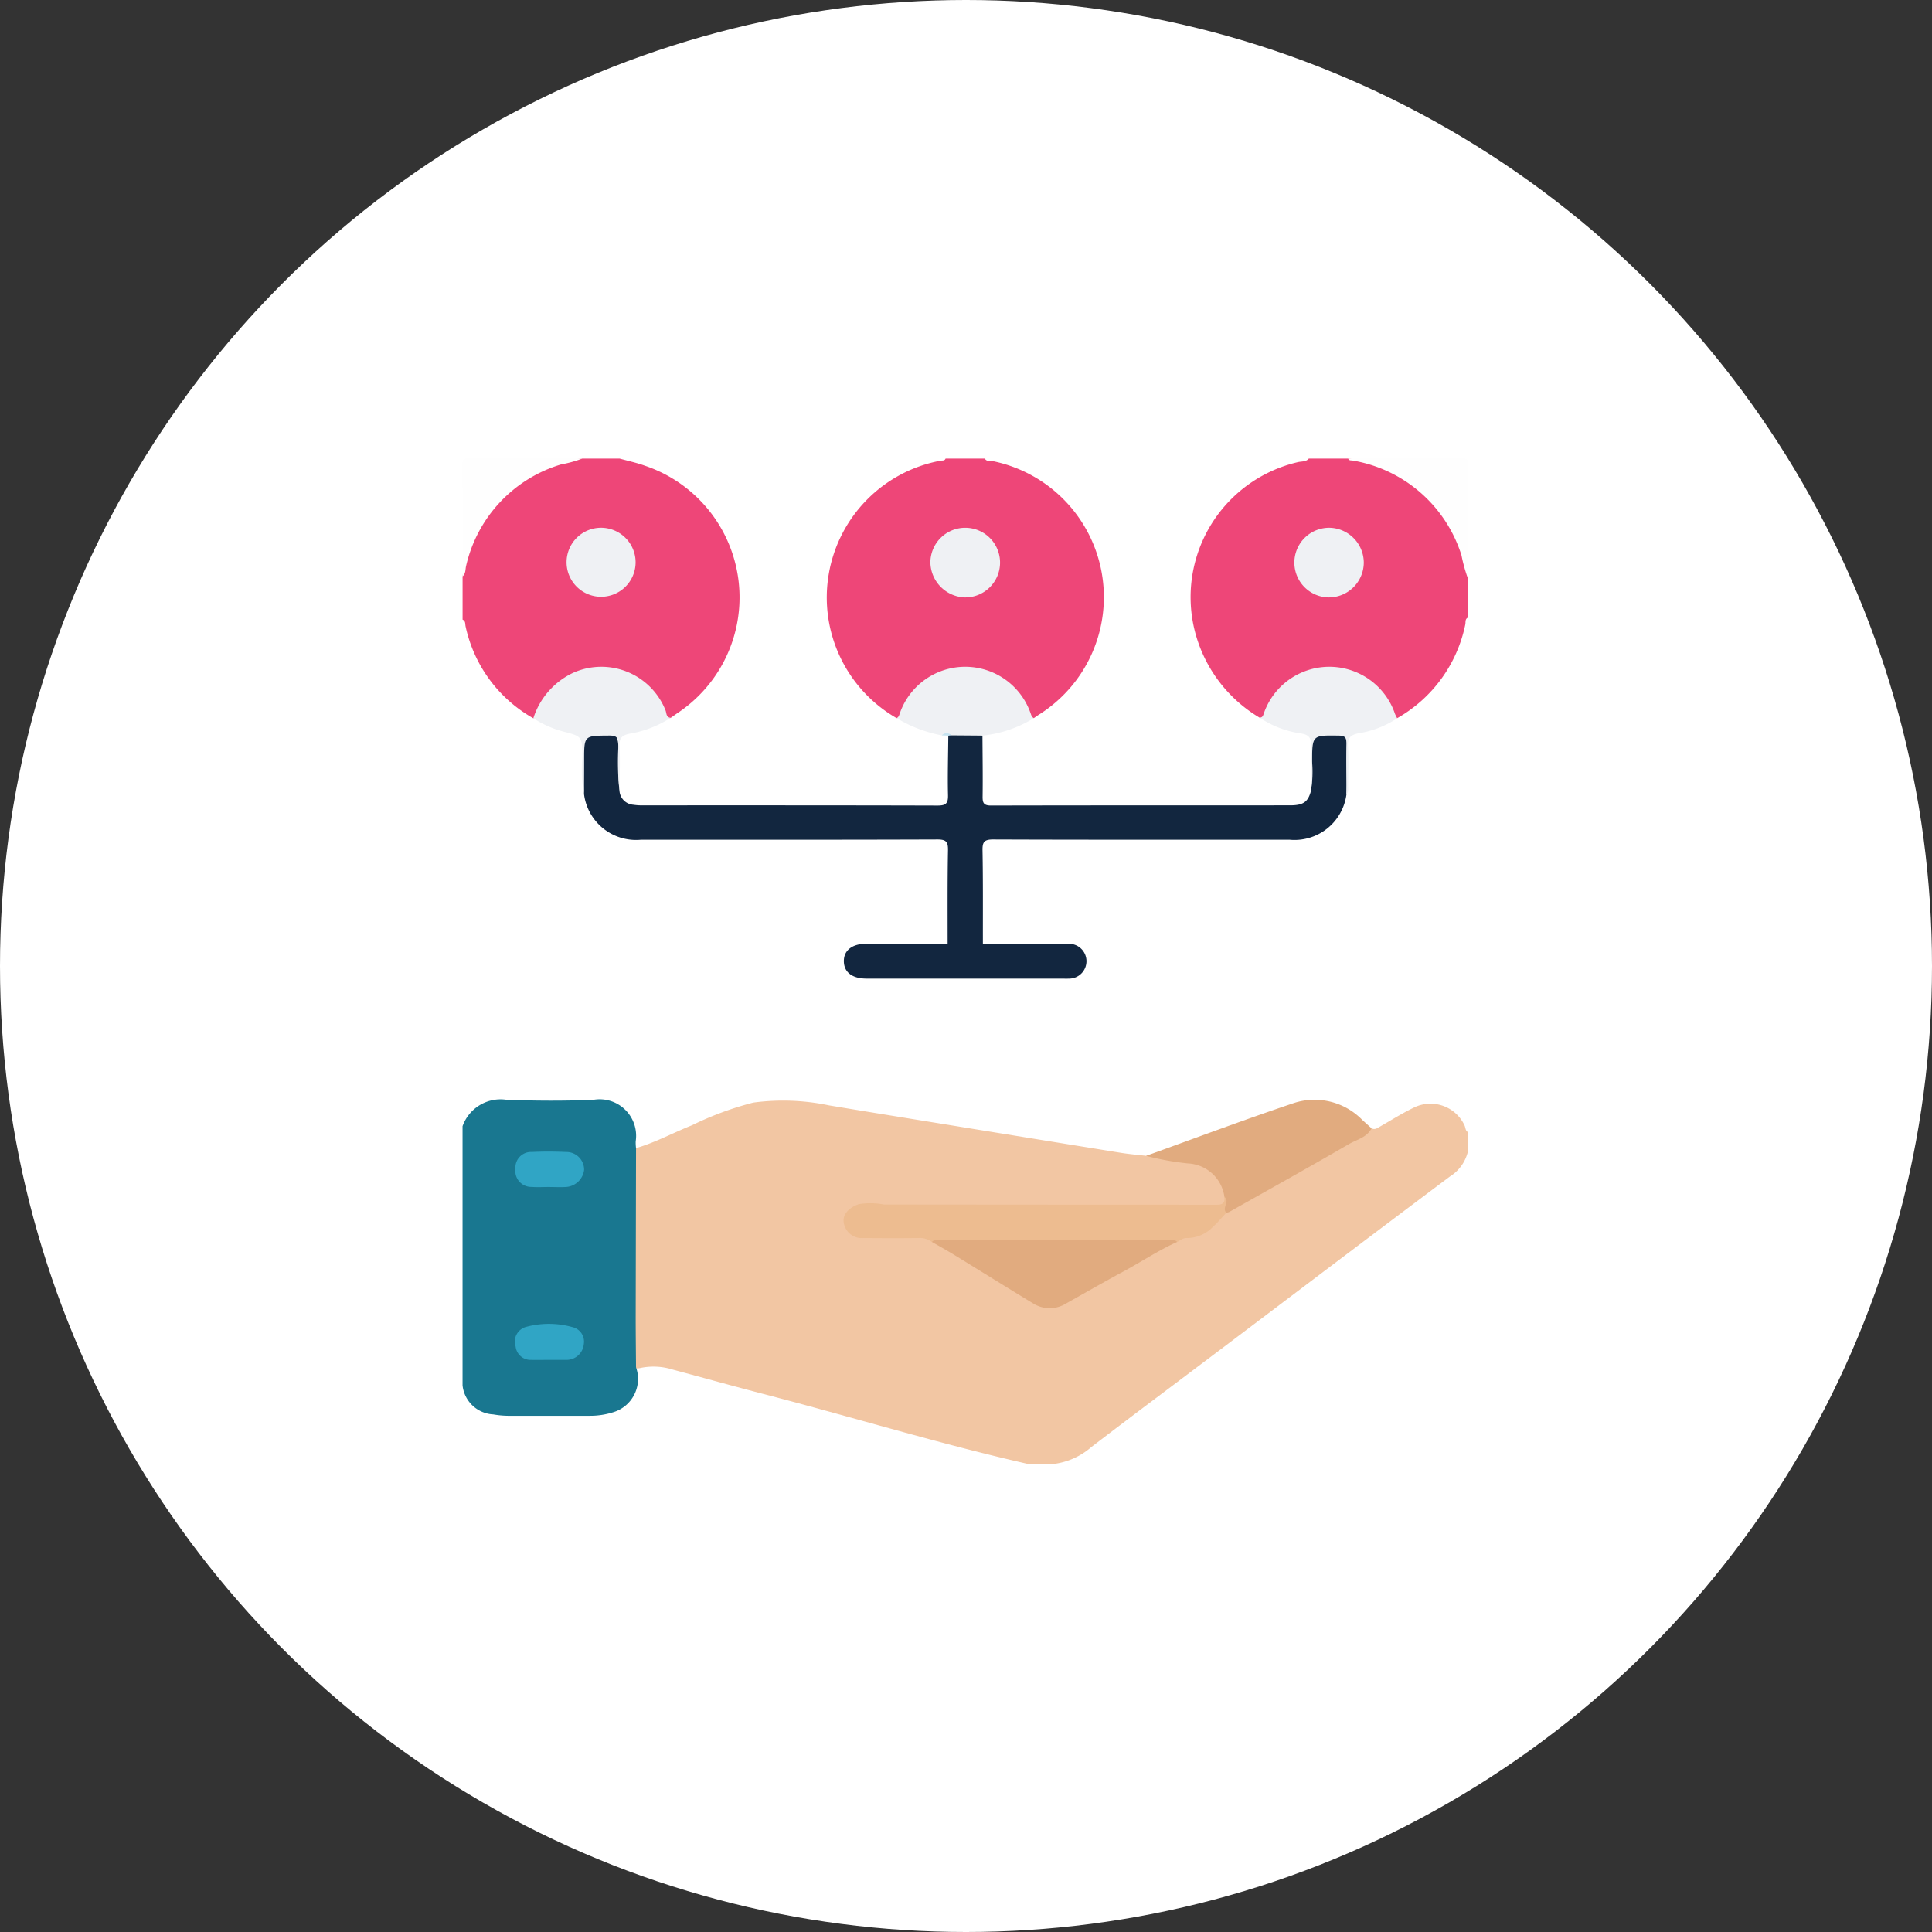 <svg xmlns="http://www.w3.org/2000/svg" width="128.734" height="128.734" viewBox="0 0 128.734 128.734">
  <rect x="0" y="0" width="128.734" height="128.734" fill="#333333" stroke="none"/>
  <g id="Grupo_124173" data-name="Grupo 124173" transform="translate(-228 9579.8)">
    <g id="Grupo_123821" data-name="Grupo 123821" transform="translate(-885.325 -11382.688)">
      <circle id="Elipse_6004" data-name="Elipse 6004" cx="64.367" cy="64.367" r="64.367" transform="translate(1113.325 1802.888)" fill="#fff"/>
      <g id="Grupo_122287" data-name="Grupo 122287" transform="translate(1144.137 1833.435)">
        <path id="Trazado_166752" data-name="Trazado 166752" d="M882.079,594.979c.235.117.4-.029.593-.136.769-.438,1.52-.916,2.319-1.29a2.5,2.5,0,0,1,3.28,1.225c.075.15.049.352.224.45v1.308a2.7,2.7,0,0,1-1.187,1.646c-6.558,4.914-13.08,9.877-19.634,14.8q-2.144,1.609-4.273,3.238a4.7,4.7,0,0,1-2.512,1.123h-1.7c-5.923-1.347-11.732-3.13-17.608-4.657-2.024-.526-4.038-1.087-6.058-1.629a4.277,4.277,0,0,0-2.129-.117c-.192.045-.395.092-.5-.16a2.417,2.417,0,0,1-.086-.842q0-6.3,0-12.61c0-.356-.088-.751.254-1.03,1.3-.375,2.485-1.029,3.736-1.524a21.124,21.124,0,0,1,4.083-1.51,14.893,14.893,0,0,1,5.048.185c3.1.516,6.2,1.013,9.3,1.517q5.068.824,10.136,1.642c.555.089,1.118.136,1.677.2a13,13,0,0,1,3.538.518,2.5,2.5,0,0,1,1.853,2.343c-.02.411-.275.561-.646.587-.239.017-.479.014-.719.014H850.3a7.74,7.74,0,0,1-1.3-.077,2.36,2.36,0,0,0-1.1.076.89.89,0,0,0-.713.9.936.936,0,0,0,.889.888c.65.074,1.307,0,1.959.036a8.183,8.183,0,0,1,2.652.174c2.123,1.237,4.2,2.547,6.267,3.884a2.9,2.9,0,0,0,3.394.008c2.211-1.3,4.443-2.57,6.705-3.783.079-.037-.025-.017.058-.028a5.085,5.085,0,0,0,3.248-1.854C875.593,598.654,878.848,596.837,882.079,594.979Z" transform="translate(-821.5 -550.342)" fill="#f2c6a3"/>
        <path id="Trazado_166756" data-name="Trazado 166756" d="M911.787,365.342a9.27,9.27,0,0,1,2.934-17.151c.12-.023.27.021.333-.14h2.617c.121.221.35.13.527.169a9.248,9.248,0,0,1,3.064,16.9c-.11.071-.216.147-.324.221-.342-.019-.379-.321-.486-.543a4.449,4.449,0,0,0-8.179,0C912.167,365.021,912.13,365.324,911.787,365.342Z" transform="translate(-882.86 -348.041)" fill="#ee4678"/>
        <path id="Trazado_166757" data-name="Trazado 166757" d="M778.543,348.05c.555.155,1.123.274,1.663.469a9.255,9.255,0,0,1,2.165,16.507l-.426.3c-.45.148-.43-.255-.527-.477a4.3,4.3,0,0,0-3.309-2.667,4.491,4.491,0,0,0-4.755,2.354c-.149.291-.156.7-.561.819a9.253,9.253,0,0,1-4.515-6.126c-.035-.152.009-.365-.2-.447V355.9a9.055,9.055,0,0,1,5.243-7.123,7.949,7.949,0,0,1,2.738-.727Z" transform="translate(-768.067 -348.041)" fill="#ee4678"/>
        <path id="Trazado_166758" data-name="Trazado 166758" d="M1050.656,365.319a9.4,9.4,0,0,1-4.348-5.864,9.232,9.232,0,0,1,6.9-11.17c.24-.056.528-.008.716-.235h2.617a9.073,9.073,0,0,1,7.981,7.981v2.617c-.2.1-.136.3-.171.462a9.314,9.314,0,0,1-4.543,6.24c-.378-.08-.378-.447-.5-.7a4.409,4.409,0,0,0-5.8-2.167,4.315,4.315,0,0,0-2.275,2.239C1051.111,364.978,1051.083,365.348,1050.656,365.319Z" transform="translate(-997.528 -348.041)" fill="#ee4678"/>
        <path id="Trazado_166759" data-name="Trazado 166759" d="M779.636,596.083q-.012,5.639-.023,11.278c0,1.108.014,2.216.022,3.324a2.319,2.319,0,0,1-1.527,3,5.06,5.06,0,0,1-1.54.234q-2.737,0-5.474,0a6.068,6.068,0,0,1-.971-.092,2.168,2.168,0,0,1-2.047-1.932V594.622a2.689,2.689,0,0,1,2.927-1.76c1.935.073,3.877.083,5.811,0a2.432,2.432,0,0,1,2.8,2.765A2.962,2.962,0,0,0,779.636,596.083Z" transform="translate(-768.067 -550.128)" fill="#197790"/>
        <path id="Trazado_166761" data-name="Trazado 166761" d="M1114.176,355.99a10.335,10.335,0,0,1-.425-1.534,9.2,9.2,0,0,0-7.22-6.311c-.12-.025-.268.019-.335-.136,2.529,0,5.059.007,7.588-.009.327,0,.4.074.4.4C1114.169,350.931,1114.176,353.46,1114.176,355.99Z" transform="translate(-1047.18 -348)" fill="#fefefe"/>
        <path id="Trazado_166762" data-name="Trazado 166762" d="M776.015,348.009a8.029,8.029,0,0,1-1.41.389,9.187,9.187,0,0,0-6.33,6.75c-.062.239-.016.524-.24.711,0-2.486.007-4.972-.009-7.458,0-.327.074-.4.4-.4C770.956,348.016,773.486,348.009,776.015,348.009Z" transform="translate(-768.026 -348)" fill="#fefefe"/>
        <path id="Trazado_166763" data-name="Trazado 166763" d="M816.571,456.168a1,1,0,0,0,.93.931,3.606,3.606,0,0,0,.651.039c6.537,0,13.074-.005,19.61.014.532,0,.709-.116.7-.672-.032-1.327.009-2.657.02-3.985a.471.471,0,0,1,.306-.175c.66.017,1.342-.214,1.97.172.006,1.351.028,2.7.01,4.053-.006.427.07.607.559.606,6.646-.016,13.292-.009,19.939-.014.882,0,1.188-.233,1.383-.97.13-1.038.029-2.08.056-3.12.017-.664.072-.732.741-.772,1.612-.1,1.621-.1,1.608,1.526a24.106,24.106,0,0,1-.042,2.6,3.489,3.489,0,0,1-3.8,3.027c-6.581,0-13.162.01-19.743-.015-.594,0-.717.163-.707.724.038,2.07.021,4.14.024,6.211a3.005,3.005,0,0,1-2.349,0c0-2.07-.014-4.141.024-6.211.01-.562-.114-.726-.707-.724-6.581.024-13.163.016-19.744.015a3.492,3.492,0,0,1-3.8-3.027c-.1-1.215-.015-2.431-.046-3.647a.4.4,0,0,1,.377-.443c.064-.014.128-.021.193-.03,1.632-.207,1.771-.078,1.786,1.546A15.47,15.47,0,0,0,816.571,456.168Z" transform="translate(-806.106 -434.023)" fill="#12263f"/>
        <path id="Trazado_166764" data-name="Trazado 166764" d="M1044.064,594.752c-.317.612-.984.745-1.507,1.048-2.644,1.536-5.316,3.023-7.98,4.525a.739.739,0,0,1-.188.048c-.308-.026-.251-.235-.171-.4a.67.67,0,0,0,.041-.653,2.575,2.575,0,0,0-2.434-2.23,18.574,18.574,0,0,1-2.79-.505c3.249-1.168,6.482-2.384,9.754-3.485a4.444,4.444,0,0,1,4.649,1.083C1043.645,594.374,1043.855,594.562,1044.064,594.752Z" transform="translate(-983.485 -550.115)" fill="#e1ab7f"/>
        <path id="Trazado_166765" data-name="Trazado 166765" d="M920.568,533.241h2.349l5.161.015c.174,0,.349-.007.523,0a1.16,1.16,0,1,1,.034,2.318c-.152.01-.3,0-.457,0h-13c-.958,0-1.509-.419-1.521-1.147s.548-1.174,1.491-1.176c1.59,0,3.18,0,4.77,0C920.133,533.255,920.351,533.246,920.568,533.241Z" transform="translate(-888.241 -500.914)" fill="#12263f"/>
        <path id="Trazado_166766" data-name="Trazado 166766" d="M800.846,435.82a17.67,17.67,0,0,1-.067-3.05c0-.475-.111-.633-.614-.629-1.674.011-1.673-.011-1.674,1.633,0,.761-.005,1.521-.008,2.282a9.17,9.17,0,0,1-.106-2.511c-.031-1.352-.01-1.344-1.277-1.673a6.788,6.788,0,0,1-1.993-.887,5.03,5.03,0,0,1,2.665-3.032,4.6,4.6,0,0,1,6.144,2.512c.073.178.031.467.342.49a7.216,7.216,0,0,1-2.754,1.065c-.451.092-.685.269-.657.808C800.9,433.824,800.852,434.823,800.846,435.82Z" transform="translate(-790.381 -413.675)" fill="#eff1f4"/>
        <path id="Trazado_166767" data-name="Trazado 166767" d="M1078.237,436.044c0-1.13-.019-2.26,0-3.39.006-.388-.093-.517-.507-.522-1.776-.024-1.764-.04-1.781,1.734a7.629,7.629,0,0,1-.075,1.941c-.006-1.02-.042-2.041,0-3.059.019-.513-.2-.685-.65-.757a6.6,6.6,0,0,1-2.757-1.049c.228-.027.233-.226.3-.381a4.62,4.62,0,0,1,8.711.13,2.969,2.969,0,0,0,.144.283,6.43,6.43,0,0,1-2.566,1c-.509.107-.745.274-.712.84.05.866.017,1.738.01,2.607C1078.348,435.634,1078.414,435.863,1078.237,436.044Z" transform="translate(-1019.335 -413.663)" fill="#eff1f4"/>
        <path id="Trazado_166768" data-name="Trazado 166768" d="M938.946,629.949c.391.309-.2.738.13,1.055-.294.313-.57.648-.888.935a2.414,2.414,0,0,1-1.744.753c-.271-.013-.438.162-.649.262-4.431.188-8.864.039-13.3.083a24.6,24.6,0,0,1-3.042-.083,1.331,1.331,0,0,0-.912-.262c-1.221.014-2.441.01-3.662,0a1.215,1.215,0,0,1-1.308-1.1c-.047-.509.394-.946,1.014-1.158a4.744,4.744,0,0,1,1.672.025q11.085.012,22.17.013C938.839,630.481,938.991,630.337,938.946,629.949Z" transform="translate(-888.172 -580.745)" fill="#edbc90"/>
        <path id="Trazado_166769" data-name="Trazado 166769" d="M947.3,646.5c.195-.213.451-.123.679-.123q7.49-.008,14.98,0c.228,0,.485-.09.679.122-1.248.563-2.386,1.325-3.588,1.973-1.28.69-2.541,1.416-3.81,2.127a2.072,2.072,0,0,1-2.219-.015c-1.8-1.094-3.583-2.208-5.378-3.308C948.2,647.009,947.749,646.761,947.3,646.5Z" transform="translate(-916.014 -594.293)" fill="#e1ab7f"/>
        <path id="Trazado_166770" data-name="Trazado 166770" d="M939.507,432.135l-2.062-.016a.734.734,0,0,0-.646,0,9.053,9.053,0,0,1-3.012-1.152c.165-.069.18-.236.236-.372a4.612,4.612,0,0,1,8.677,0c.057.136.074.3.237.372A8.044,8.044,0,0,1,939.507,432.135Z" transform="translate(-904.859 -413.666)" fill="#eff1f4"/>
        <path id="Trazado_166771" data-name="Trazado 166771" d="M951.047,453.067a.438.438,0,0,1,.646,0l-.214.019Z" transform="translate(-919.107 -434.614)" fill="#c5e3f0"/>
        <path id="Trazado_166772" data-name="Trazado 166772" d="M946.7,376.772a2.321,2.321,0,1,1,2.287,2.323A2.38,2.38,0,0,1,946.7,376.772Z" transform="translate(-915.518 -369.835)" fill="#eff1f4"/>
        <path id="Trazado_166773" data-name="Trazado 166773" d="M812.407,376.769a2.3,2.3,0,1,1-2.269-2.312A2.308,2.308,0,0,1,812.407,376.769Z" transform="translate(-800.867 -369.84)" fill="#eff1f4"/>
        <path id="Trazado_166774" data-name="Trazado 166774" d="M1090.446,376.786a2.333,2.333,0,0,1-2.345,2.314,2.321,2.321,0,0,1,.081-4.642A2.335,2.335,0,0,1,1090.446,376.786Z" transform="translate(-1030.385 -369.84)" fill="#eff1f4"/>
        <path id="Trazado_166775" data-name="Trazado 166775" d="M790.46,614.992c-.369,0-.74.026-1.106-.006a1.059,1.059,0,0,1-1.08-1.2,1.039,1.039,0,0,1,1.086-1.127c.758-.038,1.519-.034,2.277,0a1.183,1.183,0,0,1,1.212,1.189,1.3,1.3,0,0,1-1.219,1.144C791.242,615.013,790.85,614.992,790.46,614.992Z" transform="translate(-784.74 -566.447)" fill="#30a5c5"/>
        <path id="Trazado_166776" data-name="Trazado 166776" d="M790.359,680.825c-.371,0-.742.01-1.112,0a1,1,0,0,1-1.044-.89,1.016,1.016,0,0,1,.691-1.306,5.819,5.819,0,0,1,3.214.048.991.991,0,0,1,.638,1.1,1.154,1.154,0,0,1-1.08,1.046c-.043,0-.087,0-.131,0Z" transform="translate(-784.658 -620.76)" fill="#30a5c5"/>
      </g>
    </g>
  </g>
</svg>
